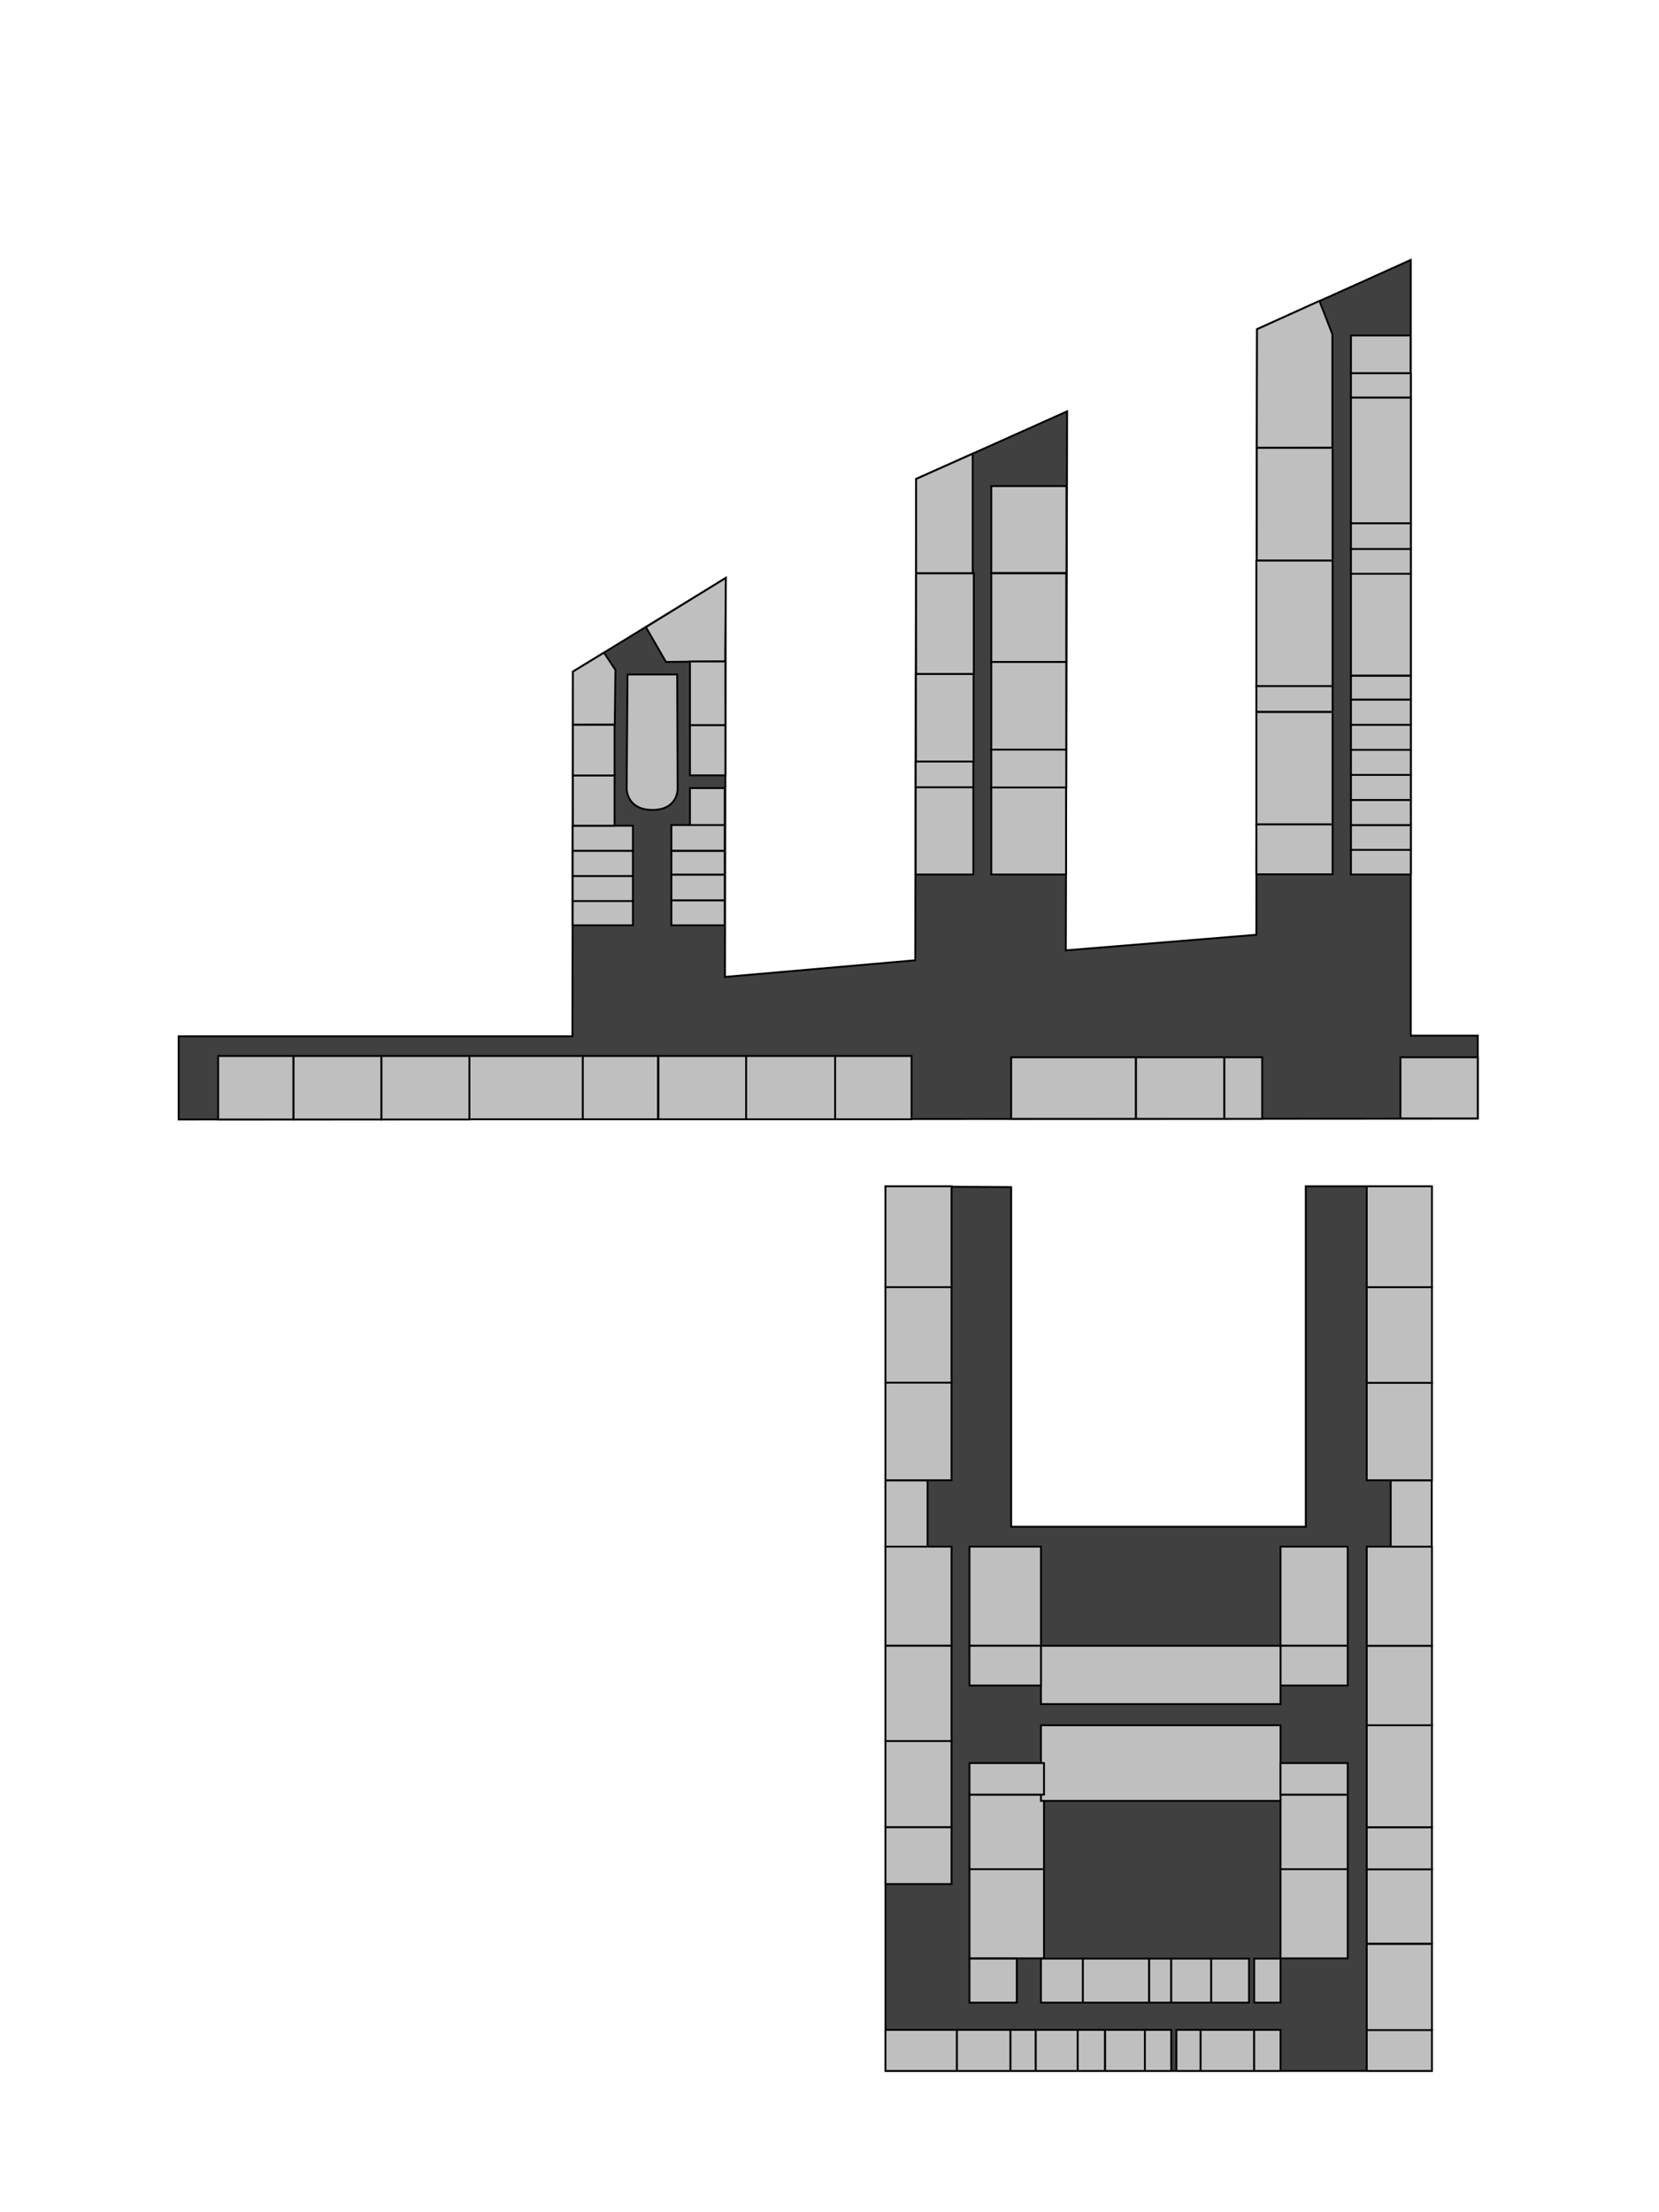 <?xml version="1.0" encoding="utf-8"?>
<!-- Generator: Adobe Illustrator 18.0.0, SVG Export Plug-In . SVG Version: 6.00 Build 0)  -->
<!DOCTYPE svg PUBLIC "-//W3C//DTD SVG 1.1//EN" "http://www.w3.org/Graphics/SVG/1.1/DTD/svg11.dtd">
<svg version="1.1" id="Calque_3" xmlns="http://www.w3.org/2000/svg" xmlns:xlink="http://www.w3.org/1999/xlink" x="0px" y="0px"
	 viewBox="0 0 768 1024" enable-background="new 0 0 768 1024" xml:space="preserve">
<polygon fill="#404040" stroke="#000000" stroke-width="0.864" stroke-miterlimit="10" points="82.7,479.7 265,479.7 265.2,310.9 
	336,267.5 335.6,452.2 423.7,444.5 424.1,221.7 494,190.4 493.4,439.9 581.6,432.7 581.9,152.4 653.1,120.3 653.1,479.4 
	684.1,479.4 684.1,517.8 82.7,518.2 "/>
<polygon id="a114" fill="#BFBFBF" stroke="#000000" stroke-width="0.864" stroke-miterlimit="10" points="265.2,310.9 279.6,302.1 
	284.9,310.1 284.6,335.4 265.2,335.5 "/>
<polygon id="a115" fill="#BFBFBF" stroke="#000000" stroke-width="0.864" stroke-miterlimit="10" points="299,290.3 308.3,306.4 
	335.7,306.1 336,267.5 "/>
<polygon id="i116reserveeconceptionnumerique" fill="#BFBFBF" stroke="#000000" stroke-width="0.864" stroke-miterlimit="10" points="
	450.3,210 450.3,265.4 424.1,265.4 424.1,221.7 "/>
<polygon id="e118120salletpelec1a" fill="#BFBFBF" stroke="#000000" stroke-width="0.864" stroke-miterlimit="10" points="
	610.8,139.3 581.9,152.4 581.8,207.3 616.8,207.2 616.8,154.7 "/>
<rect id="td14" title="TD14" x="101" y="488.8" fill="#BFBFBF" stroke="#000000" stroke-width="0.864" stroke-miterlimit="10" width="34.8" height="29.4"/>
<rect id="td13" title="TD13" x="135.9" y="488.8" fill="#BFBFBF" stroke="#000000" stroke-width="0.864" stroke-miterlimit="10" width="40.7" height="29.4"/>
<rect id="td12" title="TD12" x="176.6" y="488.8" fill="#BFBFBF" stroke="#000000" stroke-width="0.864" stroke-miterlimit="10" width="40.7" height="29.4"/>
<rect id="td11" title="TD11" x="217.3" y="488.8" fill="#BFBFBF" stroke="#000000" stroke-width="0.864" stroke-miterlimit="10" width="52.5" height="29.3"/>
<rect id="td10" title="TD10" x="269.8" y="488.8" fill="#BFBFBF" stroke="#000000" stroke-width="0.864" stroke-miterlimit="10" width="34.8" height="29.3"/>
<rect id="td9"  title="TD9" x="304.8" y="488.8" fill="#BFBFBF" stroke="#000000" stroke-width="0.864" stroke-miterlimit="10" width="40.7" height="29.3"/>
<rect id="td8" title="TD8" x="345.4" y="488.8" fill="#BFBFBF" stroke="#000000" stroke-width="0.864" stroke-miterlimit="10" width="41.3" height="29.3"/>
<rect id="td7" title="TD7" x="386.6" y="488.8" fill="#BFBFBF" stroke="#000000" stroke-width="0.864" stroke-miterlimit="10" width="35.4" height="29.3"/>
<rect id="td6" title="TD6" x="468.1" y="489.4" fill="#BFBFBF" stroke="#000000" stroke-width="0.864" stroke-miterlimit="10" width="57.7" height="28.5"/>
<rect id="td5" title="TD5" x="525.9" y="489.4" fill="#BFBFBF" stroke="#000000" stroke-width="0.864" stroke-miterlimit="10" width="40.9" height="28.5"/>
<rect id="photocopieuse" title="Photocopieuse" x="566.8" y="489.4" fill="#BFBFBF" stroke="#000000" stroke-width="0.864" stroke-miterlimit="10" width="17.5" height="28.5"/>
<rect id="td4" title="TD4" x="648.3" y="489.4" fill="#BFBFBF" stroke="#000000" stroke-width="0.864" stroke-miterlimit="10" width="35.8" height="28.3"/>
<rect id="e101" title="E101" x="625.4" y="393.4" fill="#BFBFBF" stroke="#000000" stroke-width="0.864" stroke-miterlimit="10" width="27.7" height="11.4"/>
<rect id="e103" title="E103" x="625.4" y="381.9" fill="#BFBFBF" stroke="#000000" stroke-width="0.864" stroke-miterlimit="10" width="27.7" height="11.5"/>
<rect id="e105" title="E105" x="625.4" y="370.3" fill="#BFBFBF" stroke="#000000" stroke-width="0.864" stroke-miterlimit="10" width="27.7" height="11.6"/>
<rect id="e107" title="E107" x="625.4" y="358.6" fill="#BFBFBF" stroke="#000000" stroke-width="0.864" stroke-miterlimit="10" width="27.7" height="11.7"/>
<rect id="e109" title="E109" x="625.4" y="347" fill="#BFBFBF" stroke="#000000" stroke-width="0.864" stroke-miterlimit="10" width="27.7" height="11.7"/>
<rect id="e111" title="E111" x="625.4" y="335.4" fill="#BFBFBF" stroke="#000000" stroke-width="0.864" stroke-miterlimit="10" width="27.7" height="11.7"/>
<rect id="e113" title="E113" x="625.4" y="323.8" fill="#BFBFBF" stroke="#000000" stroke-width="0.864" stroke-miterlimit="10" width="27.7" height="11.7"/>
<rect id="e115" title="E115" x="625.4" y="312.8" fill="#BFBFBF" stroke="#000000" stroke-width="0.864" stroke-miterlimit="10" width="27.7" height="11"/>
<rect id="e117" title="E117" x="625.4" y="265.6" fill="#BFBFBF" stroke="#000000" stroke-width="0.864" stroke-miterlimit="10" width="27.7" height="47.1"/>
<rect id="e119" title="E119" x="625.4" y="254" fill="#BFBFBF" stroke="#000000" stroke-width="0.864" stroke-miterlimit="10" width="27.7" height="11.6"/>
<rect id="e121" title="E121" x="625.4" y="242.2" fill="#BFBFBF" stroke="#000000" stroke-width="0.864" stroke-miterlimit="10" width="27.7" height="11.9"/>
<rect id="e123125salletpmesures" title="E123-125, Salle TP Mesures" x="625.4" y="184" fill="#BFBFBF" stroke="#000000" stroke-width="0.864" stroke-miterlimit="10" width="27.7" height="58.2"/>
<rect id="e127" title="E127" x="625.4" y="172.7" fill="#BFBFBF" stroke="#000000" stroke-width="0.864" stroke-miterlimit="10" width="27.7" height="11.3"/>
<rect id="e129" title="E129" x="625.4" y="155.3" fill="#BFBFBF" stroke="#000000" stroke-width="0.864" stroke-miterlimit="10" width="27.6" height="17.4"/>
<rect id="e102" title="E102" x="581.8" y="207.3" fill="#BFBFBF" stroke="#000000" stroke-width="0.864" stroke-miterlimit="10" width="35.1" height="52.2"/>
<rect id="e104106" title="E104-106" x="581.6" y="259.5" fill="#BFBFBF" stroke="#000000" stroke-width="0.864" stroke-miterlimit="10" width="35.3" height="58.2"/>
<rect id="e108" title="E108" x="581.6" y="317.6" fill="#BFBFBF" stroke="#000000" stroke-width="0.864" stroke-miterlimit="10" width="35.3" height="11.9"/>
<rect id="e110112" title="E110-112" x="581.6" y="329.6" fill="#BFBFBF" stroke="#000000" stroke-width="0.864" stroke-miterlimit="10" width="35.3" height="52"/>
<rect id="e114116salletpelec2a" title="E114-116, Salle TP Elec 2A" x="581.6" y="381.6" fill="#BFBFBF" stroke="#000000" stroke-width="0.864" stroke-miterlimit="10" width="35.3" height="23.1"/>
<rect id="i112" title="I112" x="424.1" y="265.4" fill="#BFBFBF" stroke="#000000" stroke-width="0.864" stroke-miterlimit="10" width="26.7" height="46.6"/>
<rect id="i108" title="I108, Salle Mac" x="424" y="312" fill="#BFBFBF" stroke="#000000" stroke-width="0.864" stroke-miterlimit="10" width="26.7" height="40.5"/>
<rect id="i106" title="Gala" x="423.9" y="352.5" fill="#BFBFBF" stroke="#000000" stroke-width="0.864" stroke-miterlimit="10" width="26.7" height="12"/>
<rect id="i102" title="I102" x="423.9" y="364.4" fill="#BFBFBF" stroke="#000000" stroke-width="0.864" stroke-miterlimit="10" width="26.7" height="40.4"/>
<rect id="i101" title="I101" x="458.9" y="364.4" fill="#BFBFBF" stroke="#000000" stroke-width="0.864" stroke-miterlimit="10" width="34.6" height="40.4"/>
<rect id="aei" title="AEI" x="458.9" y="347" fill="#BFBFBF" stroke="#000000" stroke-width="0.864" stroke-miterlimit="10" width="34.7" height="17.5"/>
<rect id="i107" title="I107" x="458.9" y="306.3" fill="#BFBFBF" stroke="#000000" stroke-width="0.864" stroke-miterlimit="10" width="34.7" height="40.7"/>
<rect id="i111" title="I111" x="458.9" y="265.4" fill="#BFBFBF" stroke="#000000" stroke-width="0.864" stroke-miterlimit="10" width="34.7" height="41"/>
<rect id="i115" title="I115" x="458.9" y="225" fill="#BFBFBF" stroke="#000000" stroke-width="0.864" stroke-miterlimit="10" width="34.8" height="40.2"/>
<rect id="a113" title="A113" x="319.4" y="306.2" fill="#BFBFBF" stroke="#000000" stroke-width="0.864" stroke-miterlimit="10" width="16.4" height="29.5"/>
<rect id="a111" title="A111" x="319.4" y="335.7" fill="#BFBFBF" stroke="#000000" stroke-width="0.864" stroke-miterlimit="10" width="16.4" height="23.2"/>
<rect id="a109" title="A109" x="319.4" y="364.8" fill="#BFBFBF" stroke="#000000" stroke-width="0.864" stroke-miterlimit="10" width="16.1" height="17.2"/>
<rect id="a107" title="A107" x="310.8" y="381.9" fill="#BFBFBF" stroke="#000000" stroke-width="0.864" stroke-miterlimit="10" width="24.7" height="11.9"/>
<rect id="a105" title="A105" x="310.8" y="393.9" fill="#BFBFBF" stroke="#000000" stroke-width="0.864" stroke-miterlimit="10" width="24.7" height="11"/>
<rect id="a103" title="A103" x="310.8" y="404.9" fill="#BFBFBF" stroke="#000000" stroke-width="0.864" stroke-miterlimit="10" width="24.7" height="11.9"/>
<rect id="a101" title="A101" x="310.8" y="416.8" fill="#BFBFBF" stroke="#000000" stroke-width="0.864" stroke-miterlimit="10" width="24.7" height="11.5"/>
<rect id="a102" title="A102" x="265.1" y="417" fill="#BFBFBF" stroke="#000000" stroke-width="0.864" stroke-miterlimit="10" width="27.9" height="11.3"/>
<rect id="a104" title="A104" x="265.1" y="405.4" fill="#BFBFBF" stroke="#000000" stroke-width="0.864" stroke-miterlimit="10" width="27.9" height="11.7"/>
<rect id="a106" title="A106" x="265.1" y="393.8" fill="#BFBFBF" stroke="#000000" stroke-width="0.864" stroke-miterlimit="10" width="27.9" height="11.7"/>
<rect id="a108" title="A108" x="265.1" y="382.2" fill="#BFBFBF" stroke="#000000" stroke-width="0.864" stroke-miterlimit="10" width="27.9" height="11.6"/>
<rect id="a112" title="A112" x="265.2" y="335.5" fill="#BFBFBF" stroke="#000000" stroke-width="0.864" stroke-miterlimit="10" width="19.3" height="23.5"/>
<rect id="a110" title="A110" x="265.2" y="359" fill="#BFBFBF" stroke="#000000" stroke-width="0.864" stroke-miterlimit="10" width="19.3" height="23.2"/>
<path id="salleduconseil" title="Salle du conseil" fill="#BFBFBF" stroke="#000000" stroke-width="0.864" stroke-miterlimit="10" d="M290.5,312.2h23l0.2,53
	c0,0,0.2,9.7-11.7,9.7c-11.9,0-11.9-9.7-11.9-9.7L290.5,312.2z"/>
<polygon fill="#404040" stroke="#000000" stroke-width="0.864" stroke-miterlimit="10" points="409.9,549.1 409.9,958.6 
	662.8,958.6 662.8,549.1 604.5,549.1 604.5,706.7 468.1,706.7 468.1,549.5 "/>
<rect x="409.9" y="549.1" fill="#BFBFBF" stroke="#000000" stroke-width="0.864" stroke-miterlimit="10" width="30.6" height="46.7"/>
<rect x="409.9" y="595.8" fill="#BFBFBF" stroke="#000000" stroke-width="0.864" stroke-miterlimit="10" width="30.6" height="44.3"/>
<rect x="409.9" y="640" fill="#BFBFBF" stroke="#000000" stroke-width="0.864" stroke-miterlimit="10" width="30.6" height="45.2"/>
<rect x="409.9" y="685.3" fill="#BFBFBF" stroke="#000000" stroke-width="0.864" stroke-miterlimit="10" width="19.5" height="30.6"/>
<rect x="409.9" y="715.9" fill="#BFBFBF" stroke="#000000" stroke-width="0.864" stroke-miterlimit="10" width="30.6" height="45.9"/>
<rect x="409.9" y="761.8" fill="#BFBFBF" stroke="#000000" stroke-width="0.864" stroke-miterlimit="10" width="30.6" height="44.1"/>
<rect x="409.9" y="805.9" fill="#BFBFBF" stroke="#000000" stroke-width="0.864" stroke-miterlimit="10" width="30.6" height="39.9"/>
<rect x="409.9" y="845.8" fill="#BFBFBF" stroke="#000000" stroke-width="0.864" stroke-miterlimit="10" width="30.6" height="26.3"/>
<rect x="409.9" y="939.6" fill="#BFBFBF" stroke="#000000" stroke-width="0.864" stroke-miterlimit="10" width="33.1" height="19"/>
<rect x="443" y="939.6" fill="#BFBFBF" stroke="#000000" stroke-width="0.864" stroke-miterlimit="10" width="24.8" height="19"/>
<rect x="467.8" y="939.6" fill="#BFBFBF" stroke="#000000" stroke-width="0.864" stroke-miterlimit="10" width="11.7" height="19"/>
<rect x="479.5" y="939.6" fill="#BFBFBF" stroke="#000000" stroke-width="0.864" stroke-miterlimit="10" width="19.5" height="19"/>
<rect x="498.9" y="939.6" fill="#BFBFBF" stroke="#000000" stroke-width="0.864" stroke-miterlimit="10" width="12.6" height="19"/>
<rect x="511.6" y="939.6" fill="#BFBFBF" stroke="#000000" stroke-width="0.864" stroke-miterlimit="10" width="18.5" height="19"/>
<rect x="530" y="939.6" fill="#BFBFBF" stroke="#000000" stroke-width="0.864" stroke-miterlimit="10" width="12.2" height="19"/>
<rect x="544.6" y="939.6" fill="#BFBFBF" stroke="#000000" stroke-width="0.864" stroke-miterlimit="10" width="11.2" height="19"/>
<rect x="555.8" y="939.6" fill="#BFBFBF" stroke="#000000" stroke-width="0.864" stroke-miterlimit="10" width="24.8" height="19"/>
<rect x="580.6" y="939.6" fill="#BFBFBF" stroke="#000000" stroke-width="0.864" stroke-miterlimit="10" width="12.2" height="19"/>
<rect x="632.7" y="939.6" fill="#BFBFBF" stroke="#000000" stroke-width="0.864" stroke-miterlimit="10" width="30.2" height="19"/>
<rect x="632.7" y="899.8" fill="#BFBFBF" stroke="#000000" stroke-width="0.864" stroke-miterlimit="10" width="30.2" height="39.9"/>
<rect x="632.7" y="865.2" fill="#BFBFBF" stroke="#000000" stroke-width="0.864" stroke-miterlimit="10" width="30.2" height="34.5"/>
<rect x="632.7" y="845.8" fill="#BFBFBF" stroke="#000000" stroke-width="0.864" stroke-miterlimit="10" width="30.2" height="19.5"/>
<rect x="632.7" y="798.6" fill="#BFBFBF" stroke="#000000" stroke-width="0.864" stroke-miterlimit="10" width="30.2" height="47.2"/>
<rect x="632.7" y="761.8" fill="#BFBFBF" stroke="#000000" stroke-width="0.864" stroke-miterlimit="10" width="30.2" height="36.8"/>
<rect x="632.7" y="715.9" fill="#BFBFBF" stroke="#000000" stroke-width="0.864" stroke-miterlimit="10" width="30.2" height="45.9"/>
<rect x="643.8" y="685.3" fill="#BFBFBF" stroke="#000000" stroke-width="0.864" stroke-miterlimit="10" width="19" height="30.6"/>
<rect x="632.7" y="640" fill="#BFBFBF" stroke="#000000" stroke-width="0.864" stroke-miterlimit="10" width="30.2" height="45.2"/>
<rect x="632.7" y="595.8" fill="#BFBFBF" stroke="#000000" stroke-width="0.864" stroke-miterlimit="10" width="30.2" height="44.3"/>
<rect x="632.7" y="549.1" fill="#BFBFBF" stroke="#000000" stroke-width="0.864" stroke-miterlimit="10" width="30.2" height="46.7"/>
<rect x="448.8" y="715.9" fill="#BFBFBF" stroke="#000000" stroke-width="0.864" stroke-miterlimit="10" width="33.1" height="45.9"/>
<rect x="592.8" y="715.9" fill="#BFBFBF" stroke="#000000" stroke-width="0.864" stroke-miterlimit="10" width="31.1" height="45.9"/>
<rect x="592.8" y="761.8" fill="#BFBFBF" stroke="#000000" stroke-width="0.864" stroke-miterlimit="10" width="31.1" height="18.4"/>
<rect x="592.8" y="830.7" fill="#BFBFBF" stroke="#000000" stroke-width="0.864" stroke-miterlimit="10" width="31.1" height="34.5"/>
<rect x="592.8" y="865.2" fill="#BFBFBF" stroke="#000000" stroke-width="0.864" stroke-miterlimit="10" width="31.1" height="41.3"/>
<rect x="448.8" y="830.7" fill="#BFBFBF" stroke="#000000" stroke-width="0.864" stroke-miterlimit="10" width="34.5" height="34.5"/>
<rect x="448.8" y="865.2" fill="#BFBFBF" stroke="#000000" stroke-width="0.864" stroke-miterlimit="10" width="34.5" height="41.3"/>
<rect x="481.9" y="761.8" fill="#BFBFBF" stroke="#000000" stroke-width="0.864" stroke-miterlimit="10" width="110.9" height="27"/>
<rect x="448.8" y="761.8" fill="#BFBFBF" stroke="#000000" stroke-width="0.864" stroke-miterlimit="10" width="33.1" height="18.4"/>
<rect x="481.9" y="798.6" fill="#BFBFBF" stroke="#000000" stroke-width="0.864" stroke-miterlimit="10" width="110.9" height="35"/>
<rect x="592.8" y="816.1" fill="#BFBFBF" stroke="#000000" stroke-width="0.864" stroke-miterlimit="10" width="31.1" height="14.6"/>
<rect x="448.8" y="816.1" fill="#BFBFBF" stroke="#000000" stroke-width="0.864" stroke-miterlimit="10" width="34.5" height="14.6"/>
<rect x="481.9" y="906.6" fill="#BFBFBF" stroke="#000000" stroke-width="0.864" stroke-miterlimit="10" width="19.5" height="20.4"/>
<rect x="448.8" y="906.6" fill="#BFBFBF" stroke="#000000" stroke-width="0.864" stroke-miterlimit="10" width="21.9" height="20.4"/>
<rect x="501.3" y="906.6" fill="#BFBFBF" stroke="#000000" stroke-width="0.864" stroke-miterlimit="10" width="30.6" height="20.4"/>
<rect x="532" y="906.6" fill="#BFBFBF" stroke="#000000" stroke-width="0.864" stroke-miterlimit="10" width="10.2" height="20.4"/>
<rect x="542.2" y="906.6" fill="#BFBFBF" stroke="#000000" stroke-width="0.864" stroke-miterlimit="10" width="18.5" height="20.4"/>
<rect x="560.7" y="906.6" fill="#BFBFBF" stroke="#000000" stroke-width="0.864" stroke-miterlimit="10" width="17.5" height="20.4"/>
<rect x="580.6" y="906.6" fill="#BFBFBF" stroke="#000000" stroke-width="0.864" stroke-miterlimit="10" width="12.2" height="20.4"/>
</svg>
